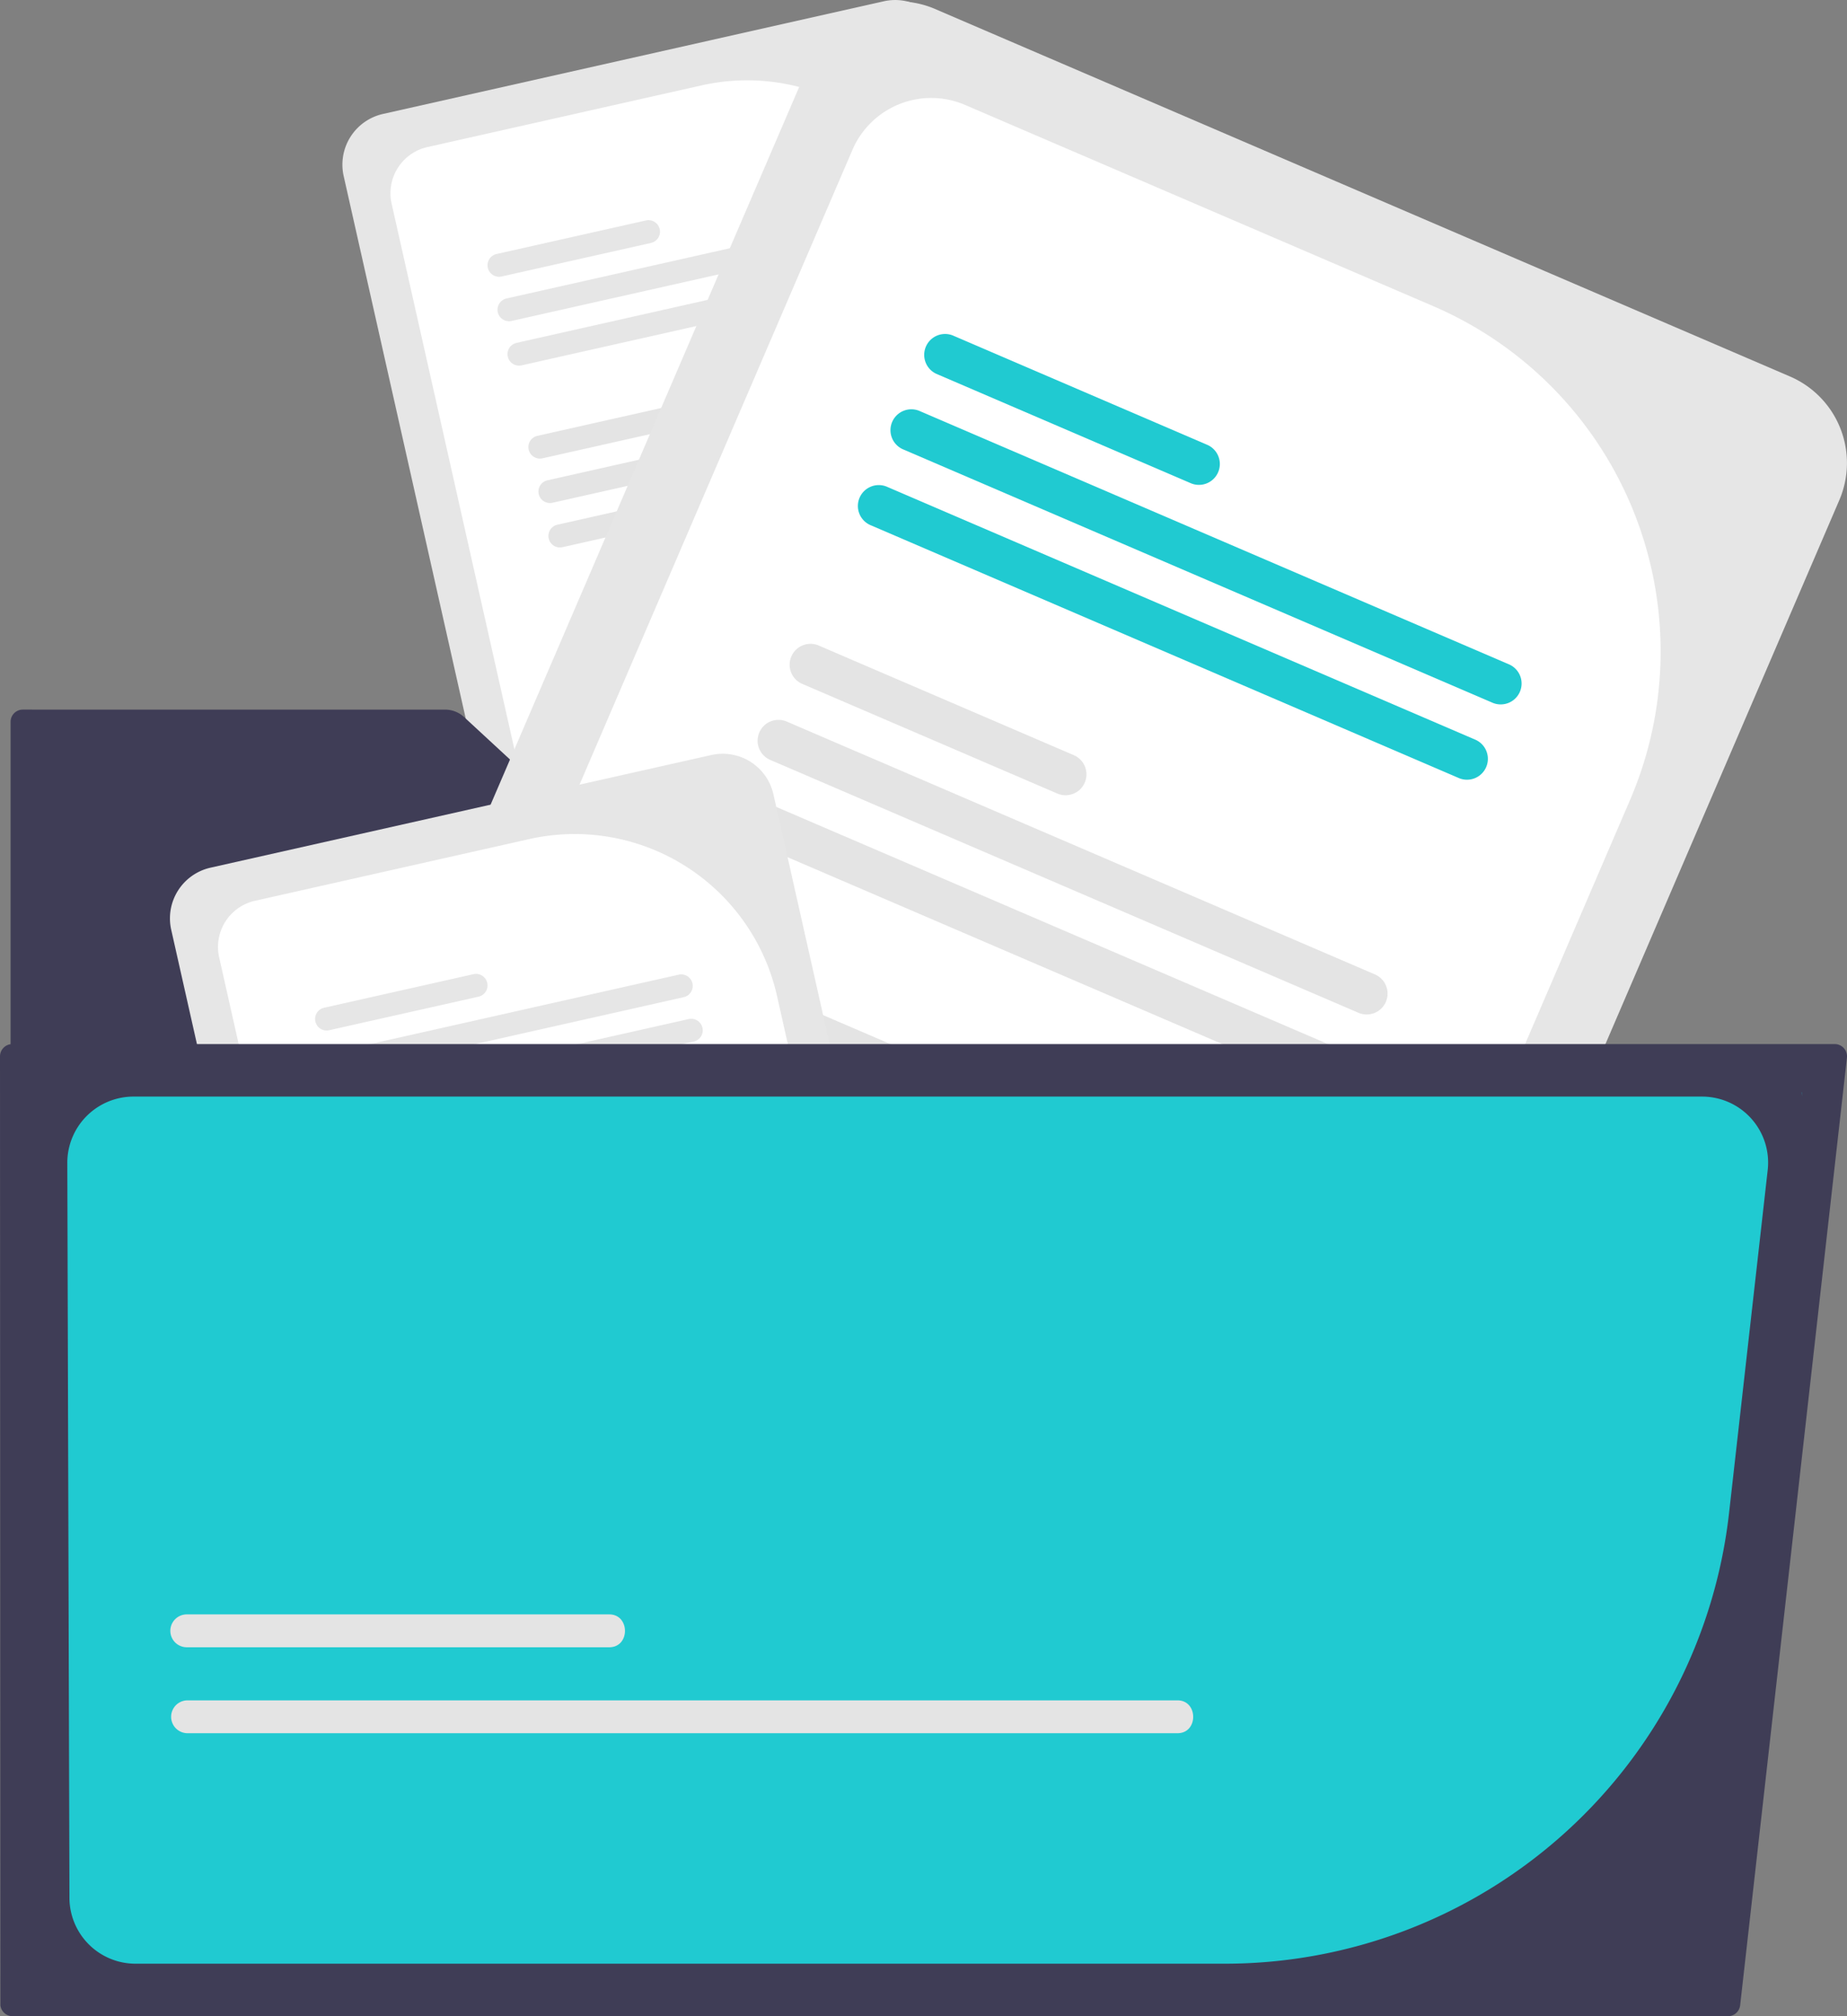 <svg xmlns="http://www.w3.org/2000/svg" width="192.579" height="210.24" viewBox="0 0 192.579 210.24">
  <rect x="0" y="0" width="192.579" height="210.24" fill="#808080" stroke="none"/>
  <g id="undraw_Folder_files_re_2cbm" transform="translate(-117.237 -100.825)">
    <path id="Path_6575" data-name="Path 6575" d="M453.759,262.736l-52.23,11.751a5.418,5.418,0,0,0-4.092,6.467l14.322,63.66,61.368-13.806a2.689,2.689,0,0,0,1.329-.733l-14.229-63.246A5.418,5.418,0,0,0,453.759,262.736Z" transform="translate(-244.368 -161.778)" fill="#e6e6e6"/>
    <path id="Path_6576" data-name="Path 6576" d="M441.06,281.982l-28.624,6.44a4.934,4.934,0,0,0-3.727,5.888l13.466,59.852,54.5-12.262-9.806-43.588a21.623,21.623,0,0,0-25.811-16.33Z" transform="translate(-250.641 -172.259)" fill="#fff"/>
    <path id="Path_6577" data-name="Path 6577" d="M492.161,410.277l-35.932,8.084a1.2,1.2,0,1,0,.527,2.342l35.932-8.084a1.2,1.2,0,0,0-.527-2.342Z" transform="translate(-276.606 -243.862)" fill="#e4e4e4"/>
    <path id="Path_6578" data-name="Path 6578" d="M489.813,399.846,453.88,407.93a1.2,1.2,0,1,0,.528,2.345l35.932-8.084a1.2,1.2,0,1,0-.527-2.345Z" transform="translate(-275.3 -238.063)" fill="#e4e4e4"/>
    <path id="Path_6579" data-name="Path 6579" d="M467.112,399.733l-15.576,3.5a1.2,1.2,0,0,0,.527,2.342l15.576-3.5a1.2,1.2,0,0,0-.527-2.342Z" transform="translate(-273.997 -238)" fill="#e4e4e4"/>
    <path id="Path_6580" data-name="Path 6580" d="M482.553,367.577l-35.932,8.084a1.2,1.2,0,0,0,.528,2.345l35.932-8.084a1.2,1.2,0,0,0-.527-2.345Z" transform="translate(-271.264 -220.123)" fill="#e4e4e4"/>
    <path id="Path_6581" data-name="Path 6581" d="M480.209,357.151l-35.932,8.084a1.2,1.2,0,0,0,.527,2.342l35.932-8.084a1.2,1.2,0,0,0-.527-2.342Z" transform="translate(-269.961 -214.326)" fill="#e4e4e4"/>
    <path id="Path_6582" data-name="Path 6582" d="M457.5,357.033l-15.576,3.5a1.2,1.2,0,0,0,.528,2.345l15.576-3.5a1.2,1.2,0,1,0-.527-2.345Z" transform="translate(-268.655 -214.261)" fill="#e4e4e4"/>
    <path id="Path_6583" data-name="Path 6583" d="M472.947,324.877l-35.932,8.084a1.2,1.2,0,1,0,.528,2.345l35.932-8.084a1.2,1.2,0,0,0-.528-2.345Z" transform="translate(-265.923 -196.383)" fill="#e6e6e6"/>
    <path id="Path_6584" data-name="Path 6584" d="M470.6,314.451l-35.932,8.084a1.2,1.2,0,1,0,.528,2.345l35.932-8.084a1.2,1.2,0,0,0-.527-2.345Z" transform="translate(-264.619 -190.587)" fill="#e6e6e6"/>
    <path id="Path_6585" data-name="Path 6585" d="M447.9,314.334l-15.576,3.5a1.2,1.2,0,0,0,.528,2.345l15.576-3.5a1.2,1.2,0,1,0-.527-2.345Z" transform="translate(-263.314 -190.522)" fill="#e6e6e6"/>
    <path id="Path_6586" data-name="Path 6586" d="M288.149,429.241a1.275,1.275,0,0,0-1.262,1.284V563.315a1.275,1.275,0,0,0,1.262,1.284h163.64a1.275,1.275,0,0,0,1.262-1.284V451.841a1.275,1.275,0,0,0-1.262-1.284H357.87a3.789,3.789,0,0,1-2.578-1.013l-21.114-19.519a2.927,2.927,0,0,0-1.991-.783Z" transform="translate(-168.546 -254.422)" fill="#3f3d56"/>
    <path id="Path_6587" data-name="Path 6587" d="M551.007,302.042,461.86,263.716a9.82,9.82,0,0,0-12.885,5.137L402.262,377.508,507,422.538a4.874,4.874,0,0,0,2.731.338l46.409-107.949A9.82,9.82,0,0,0,551.007,302.042Z" transform="translate(-247.124 -161.954)" fill="#e6e6e6"/>
    <path id="Path_6588" data-name="Path 6588" d="M522.691,307.329l-48.855-21A8.943,8.943,0,0,0,462.1,291L418.183,393.156,511.21,433.15l31.984-74.4A39.192,39.192,0,0,0,522.691,307.329Z" transform="translate(-255.976 -174.563)" fill="#fff"/>
    <path id="Path_6589" data-name="Path 6589" d="M520.187,548.879l-61.33-26.367a2.176,2.176,0,0,0-1.719,4l61.33,26.367a2.176,2.176,0,0,0,1.719-4Z" transform="translate(-262.468 -306.179)" fill="#e4e4e4"/>
    <path id="Path_6590" data-name="Path 6590" d="M527.838,531.075l-61.33-26.367a2.178,2.178,0,1,0-1.72,4l61.33,26.367a2.178,2.178,0,1,0,1.72-4Z" transform="translate(-266.719 -296.28)" fill="#e4e4e4"/>
    <path id="Path_6591" data-name="Path 6591" d="M500.748,498.343l-26.585-11.43a2.176,2.176,0,1,0-1.719,4l26.585,11.429a2.176,2.176,0,1,0,1.719-4Z" transform="translate(-285.41 -286.387)" fill="#e4e4e4"/>
    <path id="Path_6592" data-name="Path 6592" d="M551.516,476l-61.33-26.367a2.178,2.178,0,0,0-1.72,4L549.8,480a2.178,2.178,0,0,0,1.72-4Z" transform="translate(-294.317 -265.66)" fill="#e4e4e4"/>
    <path id="Path_6593" data-name="Path 6593" d="M559.17,458.2l-61.33-26.367a2.176,2.176,0,1,0-1.719,4l61.33,26.367a2.176,2.176,0,1,0,1.719-4Z" transform="translate(-298.574 -255.767)" fill="#e4e4e4"/>
    <path id="Path_6594" data-name="Path 6594" d="M532.077,425.462l-26.585-11.429a2.178,2.178,0,1,0-1.72,4l26.585,11.429a2.178,2.178,0,0,0,1.721-4Z" transform="translate(-302.826 -245.868)" fill="#e4e4e4"/>
    <path id="Path_6595" data-name="Path 6595" d="M582.848,403.119l-61.33-26.367a2.178,2.178,0,1,0-1.72,4l61.33,26.367a2.178,2.178,0,0,0,1.72-4Z" transform="translate(-311.736 -225.141)" fill="#20cad1"/>
    <path id="Path_6596" data-name="Path 6596" d="M590.5,385.323l-61.33-26.367a2.178,2.178,0,1,0-1.72,4l61.33,26.367a2.178,2.178,0,1,0,1.72-4Z" transform="translate(-315.99 -215.248)" fill="#20cad1"/>
    <path id="Path_6597" data-name="Path 6597" d="M563.409,352.582l-26.585-11.429a2.178,2.178,0,0,0-1.72,4l26.585,11.429a2.178,2.178,0,0,0,1.72-4Z" transform="translate(-320.245 -205.349)" fill="#20cad1"/>
    <path id="Path_6598" data-name="Path 6598" d="M380.759,439.736l-52.23,11.751a5.418,5.418,0,0,0-4.092,6.467l14.322,63.66,61.368-13.806a2.689,2.689,0,0,0,1.329-.733l-14.229-63.246a5.418,5.418,0,0,0-6.467-4.092Z" transform="translate(-189.349 -260.183)" fill="#e6e6e6"/>
    <path id="Path_6599" data-name="Path 6599" d="M368.06,458.982l-28.624,6.44a4.934,4.934,0,0,0-3.727,5.888l13.466,59.852,54.5-12.262-9.806-43.588a21.623,21.623,0,0,0-25.811-16.33Z" transform="translate(-195.623 -270.664)" fill="#fff"/>
    <path id="Path_6600" data-name="Path 6600" d="M419.161,587.277l-35.932,8.084a1.2,1.2,0,1,0,.527,2.342l35.932-8.084a1.2,1.2,0,0,0-.527-2.342Z" transform="translate(-221.587 -342.267)" fill="#e4e4e4"/>
    <path id="Path_6601" data-name="Path 6601" d="M416.813,576.846,380.88,584.93a1.2,1.2,0,0,0,.528,2.345l35.932-8.084a1.2,1.2,0,1,0-.528-2.345Z" transform="translate(-220.281 -336.468)" fill="#e4e4e4"/>
    <path id="Path_6602" data-name="Path 6602" d="M394.112,576.733l-15.576,3.5a1.2,1.2,0,0,0,.527,2.342l15.576-3.5a1.2,1.2,0,1,0-.527-2.342Z" transform="translate(-218.979 -336.405)" fill="#e4e4e4"/>
    <path id="Path_6603" data-name="Path 6603" d="M409.553,544.577l-35.932,8.084a1.2,1.2,0,1,0,.527,2.345l35.932-8.084a1.2,1.2,0,1,0-.528-2.345Z" transform="translate(-216.245 -318.528)" fill="#e4e4e4"/>
    <path id="Path_6604" data-name="Path 6604" d="M407.209,534.151l-35.932,8.084a1.2,1.2,0,0,0,.527,2.342l35.932-8.084a1.2,1.2,0,1,0-.527-2.342Z" transform="translate(-214.942 -312.731)" fill="#e4e4e4"/>
    <path id="Path_6605" data-name="Path 6605" d="M384.5,534.033l-15.576,3.5a1.2,1.2,0,0,0,.528,2.345l15.576-3.5a1.2,1.2,0,0,0-.528-2.345Z" transform="translate(-213.636 -312.666)" fill="#e4e4e4"/>
    <path id="Path_6606" data-name="Path 6606" d="M399.946,501.877l-35.932,8.084a1.2,1.2,0,1,0,.527,2.345l35.932-8.084a1.2,1.2,0,0,0-.527-2.345Z" transform="translate(-210.904 -294.788)" fill="#e6e6e6"/>
    <path id="Path_6607" data-name="Path 6607" d="M397.6,491.451l-35.932,8.084a1.2,1.2,0,0,0,.528,2.345l35.932-8.084a1.2,1.2,0,1,0-.527-2.345Z" transform="translate(-209.6 -288.992)" fill="#e6e6e6"/>
    <path id="Path_6608" data-name="Path 6608" d="M374.9,491.334l-15.576,3.5a1.2,1.2,0,0,0,.528,2.345l15.576-3.5a1.2,1.2,0,1,0-.528-2.345Z" transform="translate(-208.296 -288.926)" fill="#e6e6e6"/>
    <path id="Path_6609" data-name="Path 6609" d="M285.686,507.787a1.284,1.284,0,0,0-1.284,1.284c0,.048.04,98.944.04,98.944a1.283,1.283,0,0,0,1.276,1.14H464.565a1.283,1.283,0,0,0,1.276-1.14l11.132-98.8a1.284,1.284,0,0,0-.318-1,1.269,1.269,0,0,0-.957-.428Z" transform="translate(-167.165 -298.09)" fill="#3f3d56"/>
    <path id="Path_6610" data-name="Path 6610" d="M307.094,519.561a6.907,6.907,0,0,0-6.887,6.827l.223,76.645a6.887,6.887,0,0,0,6.887,6.947H420.849a52.918,52.918,0,0,0,52.625-47.028l4.026-35.732a6.886,6.886,0,0,0-6.843-7.658Zm173.98,0-.02-.444h.02Z" transform="translate(-175.952 -304.389)" fill="#20cad1"/>
    <path id="Path_6611" data-name="Path 6611" d="M370.188,645.143H326.208a1.714,1.714,0,1,1,0-3.427h43.981C372.4,641.685,372.42,645.174,370.188,645.143Z" transform="translate(-189.455 -372.549)" fill="#e4e4e4"/>
    <path id="Path_6612" data-name="Path 6612" d="M429.435,665.329H326.208a1.714,1.714,0,0,1,0-3.427H429.435C431.645,661.871,431.667,665.36,429.435,665.329Z" transform="translate(-189.455 -383.772)" fill="#e4e4e4"/>
  </g>
</svg>
